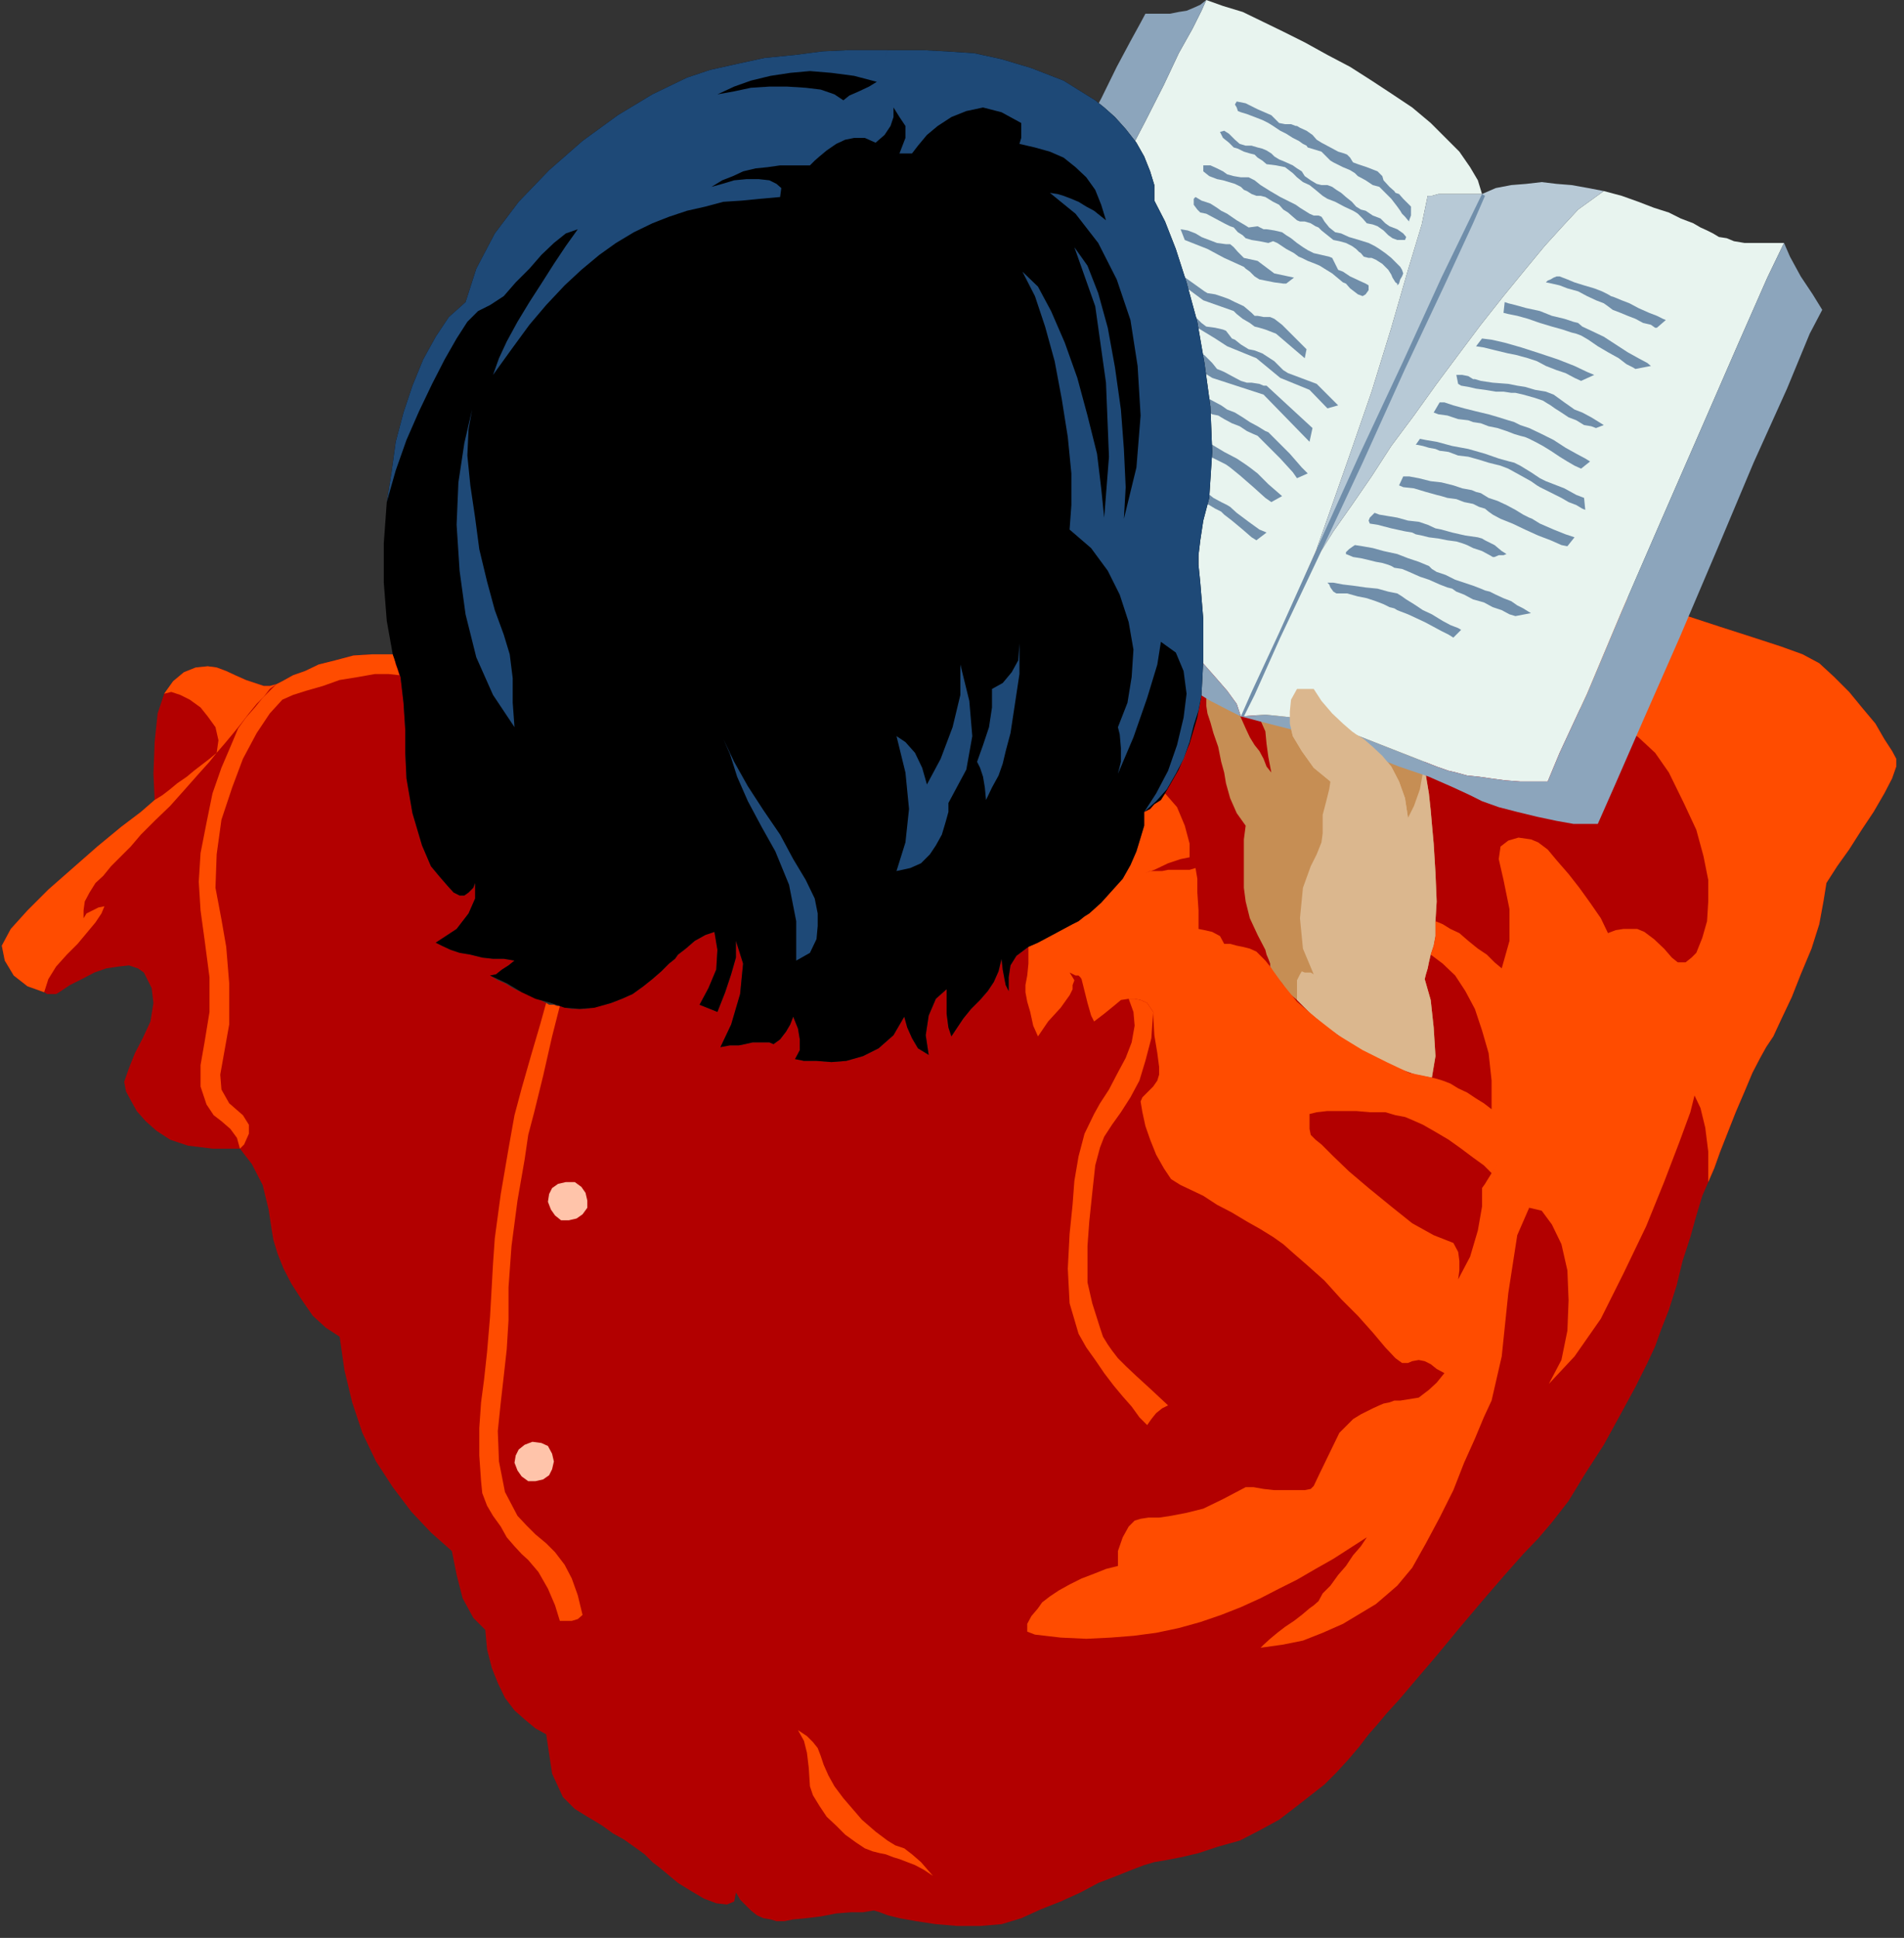 <?xml version="1.0" encoding="UTF-8" standalone="no"?>
<svg
   xmlns:ooo="http://xml.openoffice.org/svg/export"
   xmlns:dc="http://purl.org/dc/elements/1.1/"
   xmlns:cc="http://creativecommons.org/ns#"
   xmlns:rdf="http://www.w3.org/1999/02/22-rdf-syntax-ns#"
   xmlns:svg="http://www.w3.org/2000/svg"
   xmlns="http://www.w3.org/2000/svg"
   xmlns:sodipodi="http://sodipodi.sourceforge.net/DTD/sodipodi-0.dtd"
   xmlns:inkscape="http://www.inkscape.org/namespaces/inkscape"
   version="1.2"
   width="31.9mm"
   height="32.46mm"
   viewBox="0 0 3190 3246"
   preserveAspectRatio="xMidYMid"
   xml:space="preserve"
   id="svg156"
   sodipodi:docname="child5.svg"
   style="fill-rule:evenodd;stroke-width:28.222;stroke-linejoin:round"
   inkscape:version="0.92.5 (2060ec1f9f, 2020-04-08)"><rect x="0" y="0" width="3190" height="3246" fill="#333333" stroke="none"/><sodipodi:namedview
   pagecolor="#ffffff"
   bordercolor="#666666"
   borderopacity="1"
   objecttolerance="10"
   gridtolerance="10"
   guidetolerance="10"
   inkscape:pageopacity="0"
   inkscape:pageshadow="2"
   inkscape:window-width="664"
   inkscape:window-height="487"
   id="namedview158"
   showgrid="false"
   inkscape:zoom="0.2102413"
   inkscape:cx="60.283465"
   inkscape:cy="61.341731"
   inkscape:window-x="0"
   inkscape:window-y="0"
   inkscape:window-maximized="0"
   inkscape:current-layer="svg156" />
 <defs
   class="ClipPathGroup"
   id="defs8">
  <clipPath
   id="presentation_clip_path"
   clipPathUnits="userSpaceOnUse">
   <rect
   x="0"
   y="0"
   width="21000"
   height="29700"
   id="rect2" />
  </clipPath>
  <clipPath
   id="presentation_clip_path_shrink"
   clipPathUnits="userSpaceOnUse">
   <rect
   x="21"
   y="29"
   width="20958"
   height="29641"
   id="rect5" />
  </clipPath>
 </defs>
 <defs
   class="TextShapeIndex"
   id="defs12">
  <g
   ooo:slide="id1"
   ooo:id-list="id3"
   id="g10" />
 </defs>
 <defs
   class="EmbeddedBulletChars"
   id="defs44">
  <g
   id="bullet-char-template-57356"
   transform="matrix(4.8828125e-4,0,0,-4.8828125e-4,0,0)">
   <path
   d="M 580,1141 1163,571 580,0 -4,571 Z"
   id="path14"
   inkscape:connector-curvature="0" />
  </g>
  <g
   id="bullet-char-template-57354"
   transform="matrix(4.8828125e-4,0,0,-4.8828125e-4,0,0)">
   <path
   d="M 8,1128 H 1137 V 0 H 8 Z"
   id="path17"
   inkscape:connector-curvature="0" />
  </g>
  <g
   id="bullet-char-template-10146"
   transform="matrix(4.8828125e-4,0,0,-4.8828125e-4,0,0)">
   <path
   d="M 174,0 602,739 174,1481 1456,739 Z M 1358,739 309,1346 659,739 Z"
   id="path20"
   inkscape:connector-curvature="0" />
  </g>
  <g
   id="bullet-char-template-10132"
   transform="matrix(4.8828125e-4,0,0,-4.8828125e-4,0,0)">
   <path
   d="M 2015,739 1276,0 H 717 l 543,543 H 174 v 393 h 1086 l -543,545 h 557 z"
   id="path23"
   inkscape:connector-curvature="0" />
  </g>
  <g
   id="bullet-char-template-10007"
   transform="matrix(4.8828125e-4,0,0,-4.8828125e-4,0,0)">
   <path
   d="m 0,-2 c -7,16 -16,29 -25,39 l 381,530 c -94,256 -141,385 -141,387 0,25 13,38 40,38 9,0 21,-2 34,-5 21,4 42,12 65,25 l 27,-13 111,-251 280,301 64,-25 24,25 c 21,-10 41,-24 62,-43 C 886,937 835,863 770,784 769,783 710,716 594,584 L 774,223 c 0,-27 -21,-55 -63,-84 l 16,-20 C 717,90 699,76 672,76 641,76 570,178 457,381 L 164,-76 c -22,-34 -53,-51 -92,-51 -42,0 -63,17 -64,51 -7,9 -10,24 -10,44 0,9 1,19 2,30 z"
   id="path26"
   inkscape:connector-curvature="0" />
  </g>
  <g
   id="bullet-char-template-10004"
   transform="matrix(4.8828125e-4,0,0,-4.8828125e-4,0,0)">
   <path
   d="M 285,-33 C 182,-33 111,30 74,156 52,228 41,333 41,471 c 0,78 14,145 41,201 34,71 87,106 158,106 53,0 88,-31 106,-94 l 23,-176 c 8,-64 28,-97 59,-98 l 735,706 c 11,11 33,17 66,17 42,0 63,-15 63,-46 V 965 c 0,-36 -10,-64 -30,-84 L 442,47 C 390,-6 338,-33 285,-33 Z"
   id="path29"
   inkscape:connector-curvature="0" />
  </g>
  <g
   id="bullet-char-template-9679"
   transform="matrix(4.8828125e-4,0,0,-4.8828125e-4,0,0)">
   <path
   d="M 813,0 C 632,0 489,54 383,161 276,268 223,411 223,592 c 0,181 53,324 160,431 106,107 249,161 430,161 179,0 323,-54 432,-161 108,-107 162,-251 162,-431 0,-180 -54,-324 -162,-431 C 1136,54 992,0 813,0 Z"
   id="path32"
   inkscape:connector-curvature="0" />
  </g>
  <g
   id="bullet-char-template-8226"
   transform="matrix(4.8828125e-4,0,0,-4.8828125e-4,0,0)">
   <path
   d="m 346,457 c -73,0 -137,26 -191,78 -54,51 -81,114 -81,188 0,73 27,136 81,188 54,52 118,78 191,78 73,0 134,-26 185,-79 51,-51 77,-114 77,-187 0,-75 -25,-137 -76,-188 -50,-52 -112,-78 -186,-78 z"
   id="path35"
   inkscape:connector-curvature="0" />
  </g>
  <g
   id="bullet-char-template-8211"
   transform="matrix(4.8828125e-4,0,0,-4.8828125e-4,0,0)">
   <path
   d="M -4,459 H 1135 V 606 H -4 Z"
   id="path38"
   inkscape:connector-curvature="0" />
  </g>
  <g
   id="bullet-char-template-61548"
   transform="matrix(4.8828125e-4,0,0,-4.8828125e-4,0,0)">
   <path
   d="m 173,740 c 0,163 58,303 173,419 116,115 255,173 419,173 163,0 302,-58 418,-173 116,-116 174,-256 174,-419 0,-163 -58,-303 -174,-418 C 1067,206 928,148 765,148 601,148 462,206 346,322 231,437 173,577 173,740 Z"
   id="path41"
   inkscape:connector-curvature="0" />
  </g>
 </defs>
 <g
   id="g49"
   transform="translate(-8905,-13227)">
  <g
   id="id2"
   class="Master_Slide">
   <g
   id="bg-id2"
   class="Background" />
   <g
   id="bo-id2"
   class="BackgroundObjects" />
  </g>
 </g>
 <g
   class="SlideGroup"
   id="g154"
   transform="translate(-8905,-13227)">
  <g
   id="g152">
   <g
   id="container-id1">
    <g
   id="id1"
   class="Slide"
   clip-path="url(#presentation_clip_path)">
     <g
   class="Page"
   id="g148">
      <g
   class="Graphic"
   id="g146">
       <g
   id="id3">
        <rect
   class="BoundingBox"
   x="8905"
   y="13227"
   width="3190"
   height="3246"
   id="rect51"
   style="fill:none;stroke:none" />
        <path
   d="m 10730,14757 -8,5 -10,8 -10,5 -15,8 -13,7 -15,8 -15,8 -16,7 -20,15 -10,16 -3,20 v 23 l -5,-10 -2,-10 -3,-16 -2,-18 -5,21 -8,18 -10,15 -13,15 -15,15 -13,16 -10,15 -10,15 -5,-15 -3,-23 v -23 -18 l -18,16 -12,28 -5,33 5,33 -18,-11 -10,-17 -8,-18 -5,-18 -18,31 -25,22 -26,13 -28,8 -25,2 -25,-2 h -21 l -15,-3 8,-15 v -18 l -3,-18 -8,-20 -5,13 -7,12 -10,13 -11,8 -7,-3 h -8 -10 -10 l -13,3 -10,2 h -15 l -16,3 18,-38 15,-51 5,-51 -12,-38 v 28 l -8,28 -10,30 -13,33 -30,-12 15,-28 13,-31 2,-33 -5,-30 -15,5 -18,10 -15,13 -13,10 -5,7 -10,8 -13,13 -15,13 -15,12 -18,13 -18,8 -18,7 -10,3 -13,2 -10,3 -10,2 h -13 -10 l -10,-2 -10,-3 h -5 l -5,-2 h -8 l -5,-3 -10,-5 -13,-5 -10,-5 -13,-5 -10,-5 -13,-8 -12,-5 -13,-8 10,-2 10,-8 11,-7 10,-8 -18,-3 h -18 l -18,-2 -20,-5 -18,-3 -15,-5 -15,-7 -10,-5 35,-23 20,-26 11,-25 v -26 l -3,8 -8,8 -7,5 h -8 l -10,-5 -10,-11 -13,-15 -15,-18 -15,-35 -16,-54 -10,-58 -2,-43 v -38 l -3,-46 -5,-43 -13,-38 h -35 l -31,2 -30,8 -28,7 -23,11 -20,7 -18,10 -10,5 -11,3 h -10 l -15,-5 -15,-5 -18,-8 -15,-7 -16,-6 -15,-2 -20,2 -20,8 -18,15 -15,21 -11,33 -5,48 -2,53 2,44 -23,20 -33,25 -40,33 -41,36 -41,36 -35,35 -28,31 -15,28 5,25 15,25 23,18 28,10 5,3 h 7 8 l 5,-3 18,-12 20,-10 21,-11 20,-7 20,-3 18,-2 15,5 10,7 13,26 3,25 -5,31 -13,28 -13,25 -10,25 -8,23 3,16 8,15 10,18 15,17 18,16 23,15 30,10 41,5 h 46 l 20,26 18,35 10,41 5,33 3,18 7,23 10,25 13,25 18,28 18,26 22,20 23,15 8,56 13,54 17,51 23,48 28,43 31,41 33,35 35,31 8,40 10,39 18,33 20,20 3,33 8,31 10,25 12,25 16,21 17,15 18,15 18,10 10,66 18,39 20,20 21,13 12,7 13,8 18,13 18,10 17,12 18,13 13,13 13,10 12,10 18,15 21,13 22,13 21,8 18,2 12,-5 3,-15 7,12 11,11 7,7 10,8 11,5 12,2 10,3 h 13 l 15,-3 21,-2 25,-3 26,-5 25,-2 h 20 l 18,-3 10,3 13,5 20,5 28,5 33,5 36,3 h 38 l 36,-3 33,-10 33,-15 33,-13 33,-15 30,-16 31,-12 25,-10 21,-8 17,-5 18,-3 26,-5 30,-7 33,-11 36,-10 33,-17 33,-18 30,-23 23,-18 23,-18 20,-20 21,-23 17,-20 16,-21 15,-17 15,-18 21,-23 28,-33 35,-41 38,-46 38,-45 38,-44 31,-35 25,-26 23,-27 28,-36 28,-46 31,-48 28,-51 25,-46 20,-40 13,-28 10,-28 13,-33 13,-41 10,-41 13,-40 10,-36 10,-33 10,-23 10,-23 10,-28 13,-33 13,-33 15,-35 13,-31 13,-25 10,-18 12,-18 13,-28 18,-38 15,-38 18,-43 13,-41 7,-38 5,-31 18,-28 20,-28 21,-33 20,-30 18,-31 13,-25 7,-20 v -13 l -7,-13 -13,-20 -15,-26 -21,-25 -23,-28 -25,-25 -25,-23 -28,-15 -36,-13 -46,-15 -56,-18 -55,-18 -56,-18 -51,-15 -41,-15 -28,-10 -41,-16 -53,-10 -58,-5 -61,-5 -59,-3 -51,-2 h -40 l -26,-3 -23,-5 -28,-5 -30,-10 -33,-13 -36,-12 -33,-16 -28,-17 -25,-18 -10,38 -5,33 -3,25 v 16 l 3,30 5,61 v 69 l -3,58 -5,26 -8,25 -7,28 -10,28 -13,25 -15,26 -18,20 -20,18 v 23 l -6,20 -7,23 -10,23 -13,23 -18,20 -18,20 z"
   id="path53"
   inkscape:connector-curvature="0"
   style="fill:#b20000;stroke:none" />
        <path
   d="m 11310,14770 v 10 15 l -3,16 -5,15 -3,13 -2,10 -3,10 -2,8 10,35 5,46 3,48 -6,36 -27,-5 -31,-11 -30,-15 -31,-15 -28,-18 -28,-20 -28,-23 -23,-23 -15,-13 -10,-15 -13,-15 -7,-13 v -5 l -3,-8 -3,-7 -2,-8 -13,-25 -13,-28 -7,-28 -3,-23 v -23 -30 -28 l 3,-23 -15,-21 -11,-25 -7,-25 -3,-18 -5,-18 -5,-25 -8,-23 -5,-18 -5,-15 -2,-13 v -13 l 7,-7 13,-3 13,3 7,10 11,13 7,17 8,18 7,15 8,13 8,10 7,13 5,13 8,10 -5,-26 -3,-22 -2,-21 -8,-18 -7,-12 -8,-18 -10,-15 -5,-13 -5,-13 -5,-15 v -18 l 5,-13 20,-7 18,10 15,23 20,30 -10,-25 -10,-28 -2,-23 15,-15 10,-3 10,3 8,8 10,10 10,12 8,16 10,15 10,15 -15,-30 -13,-28 -2,-21 10,-12 h 15 l 18,7 18,16 20,17 18,21 15,20 13,18 7,10 15,20 18,28 16,33 12,36 5,33 5,30 3,28 2,23 3,33 3,49 2,48 z"
   id="path55"
   inkscape:connector-curvature="0"
   style="fill:#c68e54;stroke:none" />
        <path
   d="m 11289,14493 5,33 5,30 3,28 2,23 3,33 3,49 2,48 -2,33 v 10 15 l -3,16 -5,15 -3,13 -2,10 -3,10 -2,8 10,35 5,46 3,48 -6,36 -27,-5 -31,-11 -30,-15 -31,-15 -28,-18 -28,-20 -28,-23 -23,-23 v -15 -18 l 5,-10 3,-5 5,2 h 5 5 l 5,3 -18,-43 -5,-51 5,-51 13,-36 10,-20 8,-20 2,-15 v -16 -15 l 6,-23 5,-20 2,-13 -28,-23 -20,-28 -15,-25 -5,-21 v -20 l 2,-20 10,-18 h 28 l 13,20 18,21 18,17 15,13 7,5 13,8 15,13 16,15 15,18 13,25 10,28 5,33 10,-20 10,-28 5,-28 z"
   id="path57"
   inkscape:connector-curvature="0"
   style="fill:#dbb78e;stroke:none" />
        <path
   d="m 9858,15271 13,-3 10,-7 8,-11 v -12 l -3,-13 -7,-10 -11,-8 h -15 l -13,3 -10,7 -5,10 -2,13 5,13 7,10 10,8 z"
   id="path59"
   inkscape:connector-curvature="0"
   style="fill:#ffc4aa;stroke:none" />
        <path
   d="m 9802,15708 13,-3 10,-7 5,-10 3,-13 -3,-13 -7,-13 -11,-5 -15,-2 -13,5 -10,8 -5,10 -2,12 5,13 7,10 11,8 z"
   id="path61"
   inkscape:connector-curvature="0"
   style="fill:#ffc4aa;stroke:none" />
        <path
   d="m 10837,14925 2,36 5,30 3,23 v 13 l -3,10 -7,10 -8,8 -10,10 -3,7 3,18 5,23 8,23 10,25 13,23 12,18 16,10 17,8 21,10 23,15 25,13 25,15 23,13 21,13 17,12 18,16 23,20 28,25 28,31 28,28 25,28 21,25 17,18 11,8 h 10 l 7,-3 11,-2 10,2 10,5 10,8 13,7 -13,16 -13,12 -17,13 -31,5 h -10 l -8,3 -10,2 -7,3 -11,5 -10,5 -10,5 -13,8 -23,23 -17,35 -16,33 -10,21 -5,5 -10,2 h -15 -18 -18 l -18,-2 -17,-3 h -13 l -38,20 -33,16 -28,7 -26,5 -20,3 h -18 l -13,2 -10,3 -10,10 -10,18 -8,23 v 25 l -20,5 -20,8 -21,8 -20,10 -18,10 -15,10 -13,10 -7,10 -11,13 -7,13 v 13 l 13,5 43,5 43,2 41,-2 38,-3 38,-5 38,-8 36,-10 35,-12 33,-13 33,-15 31,-16 30,-15 31,-18 30,-17 28,-18 28,-18 -10,15 -13,15 -12,18 -13,15 -13,18 -13,13 -7,13 -8,7 -7,5 -13,11 -13,10 -15,10 -13,10 -12,10 -11,10 -5,5 36,-5 35,-7 33,-13 34,-15 30,-18 25,-15 21,-18 15,-13 25,-30 23,-41 23,-43 23,-46 18,-46 18,-40 15,-36 13,-28 17,-74 11,-106 15,-97 20,-46 21,5 17,23 16,33 10,44 2,50 -2,51 -10,49 -21,40 43,-46 44,-63 38,-76 38,-79 30,-74 26,-68 18,-49 7,-28 10,21 8,33 5,40 v 51 l 10,-23 10,-28 13,-33 13,-33 15,-35 13,-31 13,-25 10,-18 12,-18 13,-28 18,-38 15,-38 18,-43 13,-41 7,-38 5,-31 18,-28 20,-28 21,-33 20,-30 18,-31 13,-25 7,-20 v -13 l -7,-13 -13,-20 -15,-26 -21,-25 -23,-28 -25,-25 -25,-23 -28,-15 -36,-13 -46,-15 -56,-18 -55,-18 -56,-18 -51,-15 -41,-15 -28,-10 -41,-16 -53,-10 -58,-5 -61,-5 -59,-3 -51,-2 h -40 l -26,-3 -23,-5 -28,-5 -30,-10 -33,-13 -36,-12 -33,-16 -28,-17 -25,-18 -10,38 -5,33 -3,25 v 16 l 36,15 35,20 36,26 38,25 36,28 38,25 38,26 38,18 43,17 38,13 36,8 30,5 31,2 h 28 33 33 l 23,3 28,5 30,8 31,10 30,15 28,20 28,26 23,33 25,51 21,45 12,44 8,40 v 36 l -2,33 -8,28 -10,25 -8,8 -10,8 h -13 l -10,-8 -13,-15 -17,-16 -16,-12 -12,-5 h -11 -12 l -13,2 -13,5 -12,-25 -18,-26 -18,-25 -18,-23 -20,-23 -15,-18 -16,-12 -12,-5 -21,-3 -17,5 -13,10 -3,21 8,35 10,49 v 53 l -13,46 -12,-10 -13,-13 -15,-10 -16,-13 -15,-13 -15,-7 -13,-8 -12,-5 v 10 15 l -3,16 -5,15 20,15 21,20 17,26 16,30 12,36 11,38 5,46 v 48 l 10,8 5,5 5,7 2,6 v 20 l -5,23 -7,23 -10,15 -3,5 -5,8 -3,5 -5,7 v 31 l -7,40 -13,44 -20,38 2,-15 v -16 l -2,-15 -8,-15 -33,-13 -36,-20 -35,-28 -38,-31 -33,-28 -26,-25 -20,-20 -10,-8 -8,-8 -2,-10 v -10 -15 l 12,-3 18,-2 h 23 25 l 23,2 h 26 l 17,5 16,3 12,5 18,8 21,12 22,13 21,15 20,15 18,13 13,13 10,-15 7,-23 5,-23 v -20 l -2,-6 -5,-7 -5,-5 -10,-8 -13,-10 -13,-8 -15,-10 -15,-7 -13,-8 -13,-5 -10,-3 -8,-2 -38,-8 -38,-18 -40,-20 -41,-25 -36,-28 -33,-28 -25,-31 -20,-28 -8,-10 -8,-8 -7,-7 -11,-5 -12,-3 -10,-2 -11,-3 h -10 l -7,-13 -13,-7 -13,-3 -10,-2 v -31 l -2,-30 v -23 l -3,-18 -10,3 h -10 -13 -13 l -10,2 h -10 -10 l -8,3 15,-5 23,-11 21,-7 15,-3 v -23 l -8,-30 -13,-31 -20,-23 -7,11 -11,7 -7,8 -10,5 v 23 l -6,20 -7,23 -10,23 -13,23 -18,20 -18,20 -20,18 -8,5 -10,8 -10,5 -15,8 -13,7 -15,8 -15,8 -16,7 v 28 l -2,20 -3,16 v 12 l 3,16 5,17 5,23 8,18 17,-25 21,-23 15,-21 5,-10 v -7 l 3,-8 -3,-5 -5,-8 10,5 h 5 l 3,3 2,3 5,20 5,20 6,21 5,10 17,-13 16,-13 12,-10 13,-2 h 10 l 10,2 11,5 10,15 z"
   id="path63"
   inkscape:connector-curvature="0"
   style="fill:#ff4c00;stroke:none" />
        <path
   d="m 10837,14922 -10,-15 -11,-5 -10,-2 h -10 l 8,22 2,23 -5,28 -10,26 -15,28 -13,25 -15,23 -10,18 -16,33 -10,38 -7,41 -3,40 -5,49 -3,58 3,58 15,51 13,23 15,21 15,22 16,21 15,18 15,17 13,18 13,13 7,-10 8,-10 10,-8 10,-5 -30,-28 -23,-21 -18,-17 -13,-13 -10,-13 -7,-10 -8,-13 -5,-15 -13,-41 -8,-35 v -31 -30 l 3,-41 5,-48 5,-46 8,-30 7,-18 13,-20 15,-21 16,-25 15,-28 10,-33 10,-38 z"
   id="path65"
   inkscape:connector-curvature="0"
   style="fill:#ff4c00;stroke:none" />
        <path
   d="m 9164,14567 -23,20 -33,25 -40,33 -41,36 -41,36 -35,35 -28,31 -15,28 5,25 15,25 23,18 28,10 7,-22 13,-21 18,-20 18,-18 15,-18 15,-18 10,-15 5,-12 -10,2 -10,5 -10,5 -5,8 v -13 l 2,-15 8,-15 10,-16 13,-12 13,-16 10,-10 10,-10 13,-13 17,-20 23,-23 26,-25 25,-28 23,-26 18,-20 12,-15 -12,10 -13,10 -13,10 -12,10 -16,11 -12,10 -13,10 z"
   id="path67"
   inkscape:connector-curvature="0"
   style="fill:#ff4c00;stroke:none" />
        <path
   d="m 9368,14373 -11,3 h -10 l -15,-5 -15,-5 -18,-8 -15,-7 -16,-6 -15,-2 -20,2 -20,8 -18,15 -15,21 12,-3 15,5 16,8 18,13 12,15 13,18 5,22 -3,21 13,-15 15,-18 13,-16 13,-17 13,-16 12,-12 10,-13 z"
   id="path69"
   inkscape:connector-curvature="0"
   style="fill:#ff4c00;stroke:none" />
        <path
   d="m 10242,16125 15,10 10,10 8,10 5,13 5,15 8,18 10,18 15,20 31,36 23,20 20,15 13,8 15,5 13,10 15,13 20,23 -15,-10 -15,-8 -13,-5 -13,-5 -10,-3 -13,-5 -10,-2 -12,-3 -13,-5 -15,-10 -18,-13 -15,-15 -16,-15 -12,-18 -11,-18 -5,-15 -2,-31 -3,-25 -5,-20 z"
   id="path71"
   inkscape:connector-curvature="0"
   style="fill:#ff4c00;stroke:none" />
        <path
   d="m 9820,14907 5,3 h 8 l 5,2 h 5 l -13,51 -15,66 -15,61 -10,38 -6,41 -12,69 -10,76 -5,69 v 55 l -3,49 -5,45 -5,44 -5,48 2,51 10,51 21,40 15,16 15,15 18,15 15,15 16,21 12,23 10,28 8,33 -8,7 -10,3 h -12 -8 l -8,-26 -12,-28 -16,-28 -17,-20 -11,-10 -12,-13 -13,-15 -10,-18 -13,-18 -10,-17 -8,-21 -2,-20 -3,-43 v -46 l 3,-43 5,-38 5,-46 5,-59 3,-53 2,-36 3,-43 10,-74 13,-76 10,-56 12,-45 16,-56 15,-51 z"
   id="path73"
   inkscape:connector-curvature="0"
   style="fill:#ff4c00;stroke:none" />
        <path
   d="m 9317,14429 -13,18 -13,31 -15,35 -15,43 -10,49 -10,51 -3,48 3,48 7,51 8,61 v 58 l -8,49 -7,40 v 36 l 10,30 12,18 13,10 15,13 11,15 5,18 7,-7 8,-18 v -15 l -10,-16 -23,-20 -13,-23 -2,-25 5,-28 10,-56 v -69 l -5,-61 -8,-46 -10,-53 2,-56 8,-58 18,-54 18,-48 23,-43 22,-33 21,-23 18,-8 22,-7 28,-8 28,-10 31,-5 28,-5 h 23 l 18,2 -3,-10 -3,-8 -2,-10 -3,-7 h -35 l -31,2 -30,8 -28,7 -23,11 -20,7 -18,10 -10,5 -11,11 -12,12 -13,16 z"
   id="path75"
   inkscape:connector-curvature="0"
   style="fill:#ff4c00;stroke:none" />
        <path
   d="m 11592,13547 30,8 28,10 26,10 25,8 20,10 21,8 12,7 11,5 10,5 10,6 13,2 12,5 18,3 h 18 23 25 l -28,58 -48,109 -61,140 -69,158 -66,152 -58,138 -46,99 -20,48 h -23 -23 l -26,-2 -22,-3 -21,-3 -20,-2 -18,-5 -13,-3 -20,-7 -33,-13 -46,-18 -51,-20 -55,-18 -54,-13 -48,-5 -41,3 -7,-21 -16,-22 -20,-23 -23,-26 -23,-20 -25,-20 -26,-18 -22,-15 -34,-21 -43,-23 -48,-25 -51,-28 -51,-25 -43,-26 -35,-18 -21,-12 10,-23 18,-36 26,-46 28,-56 30,-63 36,-69 35,-73 38,-74 36,-74 35,-71 36,-69 31,-61 25,-53 23,-41 15,-30 8,-18 28,10 33,10 33,16 35,17 36,18 38,21 38,20 36,23 35,23 33,22 31,26 25,25 23,23 18,26 13,22 7,23 h -12 -13 -13 -12 -13 -10 l -11,3 h -7 l -10,48 -23,76 -28,97 -33,107 -36,104 -33,94 -25,71 -18,41 23,-36 25,-40 31,-44 33,-48 33,-51 38,-51 38,-53 38,-51 36,-48 38,-48 36,-44 33,-40 30,-33 26,-28 25,-18 z"
   id="path77"
   inkscape:connector-curvature="0"
   style="fill:#e8f4ef;stroke:none" />
        <path
   d="m 10984,14427 -7,-21 -16,-22 -20,-23 -23,-26 -23,-20 -25,-20 -26,-18 -22,-15 -34,-21 -43,-23 -48,-25 -51,-28 -51,-25 -43,-26 -35,-18 -21,-12 10,-23 18,-36 26,-46 28,-56 30,-63 36,-69 35,-73 38,-74 36,-74 35,-71 36,-69 31,-61 25,-53 23,-41 15,-30 8,-18 -10,8 -11,5 -12,5 -13,2 -15,3 h -13 -15 -13 l -8,15 -17,31 -23,43 -26,53 -33,61 -35,69 -36,71 -38,74 -38,73 -36,74 -35,66 -31,64 -28,53 -20,43 -15,33 -8,18 13,8 20,13 28,15 33,20 41,26 43,25 48,25 49,28 48,28 48,28 46,28 46,26 40,20 33,20 31,16 z"
   id="path79"
   inkscape:connector-curvature="0"
   style="fill:#8ca5bc;stroke:none" />
        <path
   d="m 11894,13634 -28,58 -48,109 -61,140 -69,158 -66,152 -58,138 -46,99 -20,48 h -23 -23 l -26,-2 -22,-3 -21,-3 -20,-2 -18,-5 -13,-3 -20,-7 -33,-13 -46,-18 -51,-20 -55,-18 -54,-13 -48,-5 -41,3 38,10 51,13 56,17 61,21 59,23 50,17 41,18 28,13 20,10 28,10 31,8 33,8 33,7 28,5 h 25 16 l 30,-68 48,-110 59,-134 63,-148 61,-145 56,-124 38,-92 21,-40 -16,-26 -20,-30 -18,-33 z"
   id="path81"
   inkscape:connector-curvature="0"
   style="fill:#8ca5bc;stroke:none" />
        <path
   d="m 11592,13547 -18,13 -25,18 -26,28 -30,33 -33,40 -36,44 -38,48 -36,48 -38,51 -38,53 -38,51 -33,51 -33,48 -31,44 -25,40 -23,36 18,-41 25,-71 33,-94 36,-104 33,-107 28,-97 23,-76 10,-48 h 7 l 11,-3 h 10 13 12 13 13 12 l 23,-10 26,-5 25,-2 26,-3 25,3 25,2 28,5 z"
   id="path83"
   inkscape:connector-curvature="0"
   style="fill:#b7c9d6;stroke:none" />
        <path
   d="m 10977,13397 15,3 20,10 23,10 13,13 10,2 h 10 l 8,3 h 2 l 5,3 11,5 10,7 7,8 8,5 15,8 13,7 10,3 5,2 5,5 3,5 2,3 8,3 15,5 18,7 8,8 2,7 10,11 8,7 2,3 6,2 7,8 8,8 5,5 v 5 10 l -3,8 v 2 l -2,-2 -5,-6 -5,-5 -3,-5 -5,-7 -10,-13 -13,-13 -7,-7 -11,-3 -12,-8 -13,-7 -5,-5 -8,-5 -12,-5 -16,-8 -5,-3 -15,-15 -23,-7 -2,-3 -6,-3 -7,-5 -10,-5 -11,-7 -10,-5 -12,-8 -8,-5 -10,-5 -13,-5 -13,-5 -10,-3 -5,-2 -2,-6 -3,-5 z"
   id="path85"
   inkscape:connector-curvature="0"
   style="fill:#708eaa;stroke:none" />
        <path
   d="m 10956,13446 8,5 10,10 8,7 10,3 h 10 l 10,3 8,2 7,3 8,5 5,5 8,5 5,2 7,3 11,5 7,5 8,5 5,8 10,7 10,6 8,2 h 10 l 8,3 7,5 8,5 8,7 10,8 7,8 8,5 8,2 12,8 13,5 8,8 7,5 13,5 10,7 5,6 -2,5 h -5 -8 l -8,-3 -7,-5 -8,-8 -10,-7 -8,-3 -10,-2 -7,-8 -8,-8 -3,-2 -5,-3 -15,-7 -15,-8 -13,-5 -8,-5 -12,-10 -10,-8 -11,-5 -10,-8 -7,-7 -13,-10 -15,-3 -16,-2 -7,-6 -8,-5 -5,-5 -8,-2 -10,-3 -10,-5 -7,-2 -8,-8 -10,-8 -5,-10 z"
   id="path87"
   inkscape:connector-curvature="0"
   style="fill:#708eaa;stroke:none" />
        <path
   d="m 10921,13504 h 12 l 11,5 10,5 7,5 11,3 12,2 h 13 l 10,5 10,8 16,10 17,10 16,8 10,5 7,5 8,5 8,5 7,3 h 8 l 5,2 2,3 3,5 8,10 10,8 10,2 13,6 17,5 16,5 10,5 8,5 10,7 10,8 5,5 5,5 5,5 3,5 2,6 -2,5 -3,5 -2,7 -3,3 v -3 l -3,-2 -5,-8 -2,-5 -5,-8 -10,-10 -11,-7 -7,-3 h -5 l -8,-2 -5,-6 -3,-2 -5,-5 -7,-5 -10,-5 -11,-3 -10,-2 -10,-8 -10,-8 -5,-5 -5,-2 -8,-5 -10,-3 h -8 l -5,-2 -7,-6 -8,-7 -8,-5 -7,-8 -10,-5 -13,-8 -8,-2 h -7 l -8,-3 -8,-5 -5,-2 -5,-5 -10,-5 -10,-3 -10,-3 -10,-2 -13,-5 -10,-8 z"
   id="path89"
   inkscape:connector-curvature="0"
   style="fill:#708eaa;stroke:none" />
        <path
   d="m 10908,13557 10,6 15,5 11,7 7,5 10,5 16,11 12,7 8,5 15,-2 10,5 h 5 l 13,2 13,3 7,5 8,5 10,8 10,7 8,5 10,5 13,3 13,3 5,2 10,20 8,3 12,8 15,7 11,5 5,3 v 8 l -5,7 -5,3 -8,-3 -13,-10 -7,-8 -5,-2 -6,-5 -12,-10 -13,-8 -8,-5 -7,-3 -13,-5 -10,-5 -5,-2 -8,-6 -13,-7 -15,-10 -7,-3 -8,3 -15,-3 -13,-2 -10,-3 -5,-5 -8,-5 -7,-8 -6,-2 -10,-5 -15,-8 -15,-8 -10,-2 -5,-5 -6,-8 v -10 z"
   id="path91"
   inkscape:connector-curvature="0"
   style="fill:#708eaa;stroke:none" />
        <path
   d="m 10883,13611 12,2 13,5 10,6 5,2 8,3 13,5 15,2 h 7 l 6,5 7,8 8,8 2,2 23,5 28,21 33,7 -13,10 h -5 l -15,-2 -15,-3 -10,-2 -8,-5 -8,-8 -7,-5 -3,-3 -33,-15 -28,-15 -38,-15 z"
   id="path93"
   inkscape:connector-curvature="0"
   style="fill:#708eaa;stroke:none" />
        <path
   d="m 10852,13685 36,5 35,25 5,3 13,2 15,5 8,3 10,5 15,7 13,11 5,5 h 5 l 10,2 h 11 l 7,3 13,10 18,18 15,15 8,8 -3,15 -48,-41 -5,-2 -13,-5 -10,-3 -8,-2 -8,-6 -12,-7 -10,-8 -5,-5 -51,-18 -31,-23 -43,-12 z"
   id="path95"
   inkscape:connector-curvature="0"
   style="fill:#708eaa;stroke:none" />
        <path
   d="m 10827,13723 12,2 13,5 8,8 2,2 38,13 3,3 5,2 5,5 5,5 8,6 15,2 13,3 5,2 10,13 5,2 10,8 13,8 10,2 13,5 20,13 15,15 8,5 48,18 36,36 -18,5 -30,-31 -49,-20 -40,-33 -49,-20 -20,-13 -51,-31 -68,-23 z"
   id="path97"
   inkscape:connector-curvature="0"
   style="fill:#708eaa;stroke:none" />
        <path
   d="m 10791,13763 15,8 21,15 23,13 12,5 13,3 18,5 20,5 10,5 5,5 8,8 8,10 5,2 7,3 13,7 15,8 10,3 h 8 l 13,2 7,3 h 5 l 77,71 -5,23 -77,-79 -86,-28 -53,-33 -79,-36 z"
   id="path99"
   inkscape:connector-curvature="0"
   style="fill:#708eaa;stroke:none" />
        <path
   d="m 10781,13822 43,35 56,11 71,38 3,2 7,5 13,5 13,8 12,8 13,7 13,8 5,2 13,13 23,23 20,23 10,10 -18,8 -7,-10 -21,-23 -23,-23 -15,-15 -7,-3 -11,-5 -12,-8 -13,-5 -13,-7 -10,-6 -10,-2 -5,-3 -15,-7 -23,-13 -23,-15 -10,-5 -61,-8 z"
   id="path101"
   inkscape:connector-curvature="0"
   style="fill:#708eaa;stroke:none" />
        <path
   d="m 10743,13873 56,28 81,38 5,2 13,8 18,10 20,13 20,12 21,11 15,10 7,5 13,10 18,18 15,13 8,7 -18,10 -10,-7 -20,-18 -23,-20 -16,-13 -7,-5 -10,-5 -16,-8 -17,-8 -16,-7 -15,-8 -13,-5 -5,-5 -5,-5 -7,-5 -11,-5 -10,-8 -12,-7 -13,-8 -10,-5 -8,-3 -15,-5 -18,-10 -15,-8 -5,-5 z"
   id="path103"
   inkscape:connector-curvature="0"
   style="fill:#708eaa;stroke:none" />
        <path
   d="m 10707,13934 8,2 12,5 16,8 15,8 18,10 15,7 10,8 8,5 5,5 8,5 12,5 13,8 13,8 10,7 10,5 8,3 5,2 10,5 13,8 12,5 10,8 13,7 10,5 5,3 11,10 20,15 18,13 12,5 -17,13 -8,-5 -15,-13 -18,-15 -13,-10 -5,-5 -10,-5 -10,-6 -15,-7 -13,-8 -13,-7 -10,-6 -8,-2 -7,-5 -10,-5 -13,-8 -13,-7 -13,-8 -12,-8 -10,-5 -8,-5 -8,-5 -7,-5 -13,-5 -13,-8 -12,-7 -13,-8 -10,-5 -8,-3 -5,-2 3,-5 5,-3 z"
   id="path105"
   inkscape:connector-curvature="0"
   style="fill:#708eaa;stroke:none" />
        <path
   d="m 10679,13992 15,8 21,12 23,13 12,10 8,3 10,7 13,6 15,10 13,7 10,8 10,8 3,5 -21,2 -7,-5 -21,-13 -20,-15 -15,-10 -15,-8 -21,-12 -20,-10 -15,-6 -5,-2 2,-8 3,-7 z"
   id="path107"
   inkscape:connector-curvature="0"
   style="fill:#708eaa;stroke:none" />
        <path
   d="m 11495,13700 3,-3 5,-2 5,-3 5,-2 h 5 l 13,5 12,5 16,5 17,5 13,5 10,5 5,3 6,2 12,5 13,5 15,8 18,8 13,5 10,5 5,2 -15,13 h -3 l -7,-5 -13,-3 -13,-7 -13,-5 -12,-5 -13,-5 -8,-6 -7,-5 -13,-5 -15,-7 -15,-8 -18,-5 -13,-5 -13,-3 z"
   id="path109"
   inkscape:connector-curvature="0"
   style="fill:#708eaa;stroke:none" />
        <path
   d="m 11426,13733 6,2 12,3 18,5 23,5 20,8 21,5 15,5 8,2 7,6 15,7 21,10 20,13 20,13 18,10 15,8 6,5 -26,5 -5,-3 -10,-5 -13,-10 -18,-10 -17,-10 -16,-11 -12,-7 -8,-3 -8,-2 -15,-5 -18,-5 -20,-6 -20,-7 -18,-5 -15,-3 -8,-2 z"
   id="path111"
   inkscape:connector-curvature="0"
   style="fill:#708eaa;stroke:none" />
        <path
   d="m 11388,13794 16,2 22,5 28,8 31,10 30,10 28,11 21,10 12,5 -22,10 -11,-5 -15,-8 -15,-5 -18,-7 -15,-8 -15,-5 -11,-3 -7,-2 -15,-3 -21,-5 -20,-5 -13,-2 z"
   id="path113"
   inkscape:connector-curvature="0"
   style="fill:#708eaa;stroke:none" />
        <path
   d="m 11345,13855 h 10 l 10,2 8,5 h 3 l 10,3 20,3 26,2 15,3 13,2 17,5 18,3 13,5 7,5 11,8 10,7 7,5 13,5 15,8 13,8 8,5 -13,5 -8,-3 -12,-2 -13,-8 -13,-5 -12,-8 -11,-7 -7,-5 -5,-3 -8,-5 -15,-5 -18,-5 -13,-3 h -7 l -13,-2 h -13 l -18,-3 -15,-2 -13,-3 -12,-2 -5,-3 z"
   id="path115"
   inkscape:connector-curvature="0"
   style="fill:#708eaa;stroke:none" />
        <path
   d="m 11317,13901 h 8 l 15,5 18,5 20,5 21,5 17,5 16,5 10,3 10,5 15,5 21,10 20,10 20,13 18,10 15,8 8,5 -15,12 -11,-5 -12,-7 -13,-8 -15,-10 -13,-8 -13,-7 -10,-5 -7,-3 -8,-2 -10,-3 -13,-5 -15,-5 -15,-3 -13,-5 -13,-2 -8,-3 -17,-2 -18,-6 -15,-2 -8,-3 z"
   id="path117"
   inkscape:connector-curvature="0"
   style="fill:#708eaa;stroke:none" />
        <path
   d="m 11284,13962 10,2 18,3 26,7 27,5 28,8 23,8 18,5 8,2 10,5 18,11 15,10 10,5 13,5 18,7 20,11 13,5 2,20 -5,-2 -10,-6 -13,-5 -12,-7 -16,-8 -10,-5 -10,-5 -5,-3 -10,-7 -18,-10 -20,-11 -13,-5 -8,-2 -12,-3 -16,-5 -18,-5 -17,-2 -16,-6 -15,-2 -7,-3 -11,-2 -10,-3 -10,-2 h -2 z"
   id="path119"
   inkscape:connector-curvature="0"
   style="fill:#708eaa;stroke:none" />
        <path
   d="m 11256,14025 h 10 l 16,3 20,5 18,2 20,5 15,5 16,3 7,3 8,2 13,8 15,5 15,7 15,8 13,8 10,5 5,2 13,8 23,10 20,8 15,5 -12,15 -10,-2 -18,-8 -21,-8 -22,-10 -21,-10 -20,-8 -13,-7 -7,-5 -6,-5 -10,-3 -10,-5 -15,-3 -13,-5 -15,-2 -10,-3 -8,-2 -18,-5 -20,-6 -18,-2 -7,-3 z"
   id="path121"
   inkscape:connector-curvature="0"
   style="fill:#708eaa;stroke:none" />
        <path
   d="m 11208,14086 8,3 12,2 18,3 18,5 18,2 15,5 13,6 10,2 18,5 22,5 21,3 7,2 5,3 16,8 12,10 8,5 -5,2 h -8 l -7,3 h -3 l -5,-3 -13,-7 -15,-5 -10,-5 -8,-3 -10,-3 -15,-2 -15,-3 -16,-2 -12,-3 -10,-2 -6,-3 -12,-2 -23,-5 -23,-6 -13,-2 -2,-5 2,-5 5,-5 z"
   id="path123"
   inkscape:connector-curvature="0"
   style="fill:#708eaa;stroke:none" />
        <path
   d="m 11175,14140 13,2 17,3 18,5 23,5 18,7 18,6 12,5 5,2 5,5 8,5 15,5 16,8 15,5 15,5 13,5 7,3 8,2 10,5 13,6 13,5 10,7 10,5 8,5 5,3 -26,5 -10,-3 -13,-7 -15,-5 -15,-8 -18,-5 -15,-8 -13,-5 -7,-5 -8,-2 -13,-5 -18,-8 -15,-5 -18,-8 -12,-5 -13,-2 -5,-3 -5,-2 -10,-3 -11,-2 -12,-3 -13,-3 -13,-2 -7,-3 -5,-2 v -3 l 5,-5 7,-5 z"
   id="path125"
   inkscape:connector-curvature="0"
   style="fill:#708eaa;stroke:none" />
        <path
   d="m 11129,14203 h 10 l 16,3 17,2 21,3 20,2 18,5 15,3 8,5 7,5 13,8 15,10 15,7 18,11 13,7 13,5 5,3 -13,13 -8,-5 -12,-6 -13,-7 -15,-8 -15,-7 -13,-6 -13,-5 -5,-2 -5,-3 -8,-2 -10,-5 -13,-5 -15,-5 -15,-3 -18,-5 h -18 l -5,-3 -5,-7 -2,-5 z"
   id="path127"
   inkscape:connector-curvature="0"
   style="fill:#708eaa;stroke:none" />
        <path
   d="m 10984,14427 18,-41 46,-99 63,-140 71,-157 74,-158 64,-140 48,-99 20,-41 5,3 -20,46 -48,104 -66,140 -71,157 -74,158 -64,135 -43,96 -18,36 z"
   id="path129"
   inkscape:connector-curvature="0"
   style="fill:#708eaa;stroke:none" />
        <path
   d="m 11264,14597 -5,-33 -10,-28 -13,-25 -15,-18 -16,-15 -15,-13 -13,-8 -7,-5 -15,-13 -18,-17 -18,-21 -13,-20 h -28 l -10,18 -2,20 v 20 l 5,21 15,25 20,28 28,23 10,5 16,8 17,10 21,8 20,10 18,7 18,8 z"
   id="path131"
   inkscape:connector-curvature="0"
   style="fill:#dbb78e;stroke:none" />
        <path
   d="m 10392,13311 h -28 -38 l -43,2 -46,6 -51,5 -46,10 -45,10 -39,13 -58,28 -58,35 -59,43 -56,49 -51,53 -40,53 -31,59 -18,56 -28,25 -22,33 -21,38 -18,44 -15,45 -13,49 -7,51 -8,50 -5,69 v 66 l 5,64 10,56 13,38 5,43 3,46 v 38 l 2,43 10,58 16,54 15,35 15,18 13,15 10,11 10,5 h 8 l 7,-5 8,-8 3,-8 v 26 l -11,25 -20,26 -35,23 10,5 15,7 15,5 18,3 20,5 18,2 h 18 l 18,3 -10,8 -11,7 -10,8 -10,2 28,13 25,15 23,11 26,7 23,8 25,2 25,-2 28,-8 18,-7 18,-8 18,-13 15,-12 15,-13 13,-13 10,-8 5,-7 13,-10 15,-13 18,-10 15,-5 5,30 -2,33 -13,31 -15,28 30,12 13,-33 10,-30 8,-28 v -28 l 12,38 -5,51 -15,51 -18,38 16,-3 h 15 l 10,-2 13,-3 h 10 10 8 l 7,3 11,-8 10,-13 7,-12 5,-13 8,20 3,18 v 18 l -8,15 15,3 h 21 l 25,2 25,-2 28,-8 26,-13 25,-22 18,-31 5,18 8,18 10,17 18,11 -5,-33 5,-33 12,-28 18,-16 v 18 23 l 3,23 5,15 10,-15 10,-15 13,-16 15,-15 13,-15 10,-15 8,-18 5,-21 2,18 3,16 2,10 5,10 v -23 l 3,-20 10,-16 20,-15 16,-7 15,-8 15,-8 13,-7 15,-8 10,-5 10,-8 8,-5 20,-18 18,-20 18,-20 13,-23 10,-23 7,-23 6,-20 v -23 l 10,-5 7,-8 11,-7 7,-11 23,-40 18,-43 13,-44 7,-38 3,-58 v -69 l -5,-61 -3,-30 v -16 l 3,-25 5,-33 10,-38 5,-77 -3,-76 -10,-73 -12,-69 -18,-66 -18,-56 -18,-46 -18,-35 v -26 l -7,-23 -10,-25 -13,-23 -18,-23 -18,-20 -18,-16 -15,-12 -53,-33 -54,-21 -50,-15 -46,-10 -46,-3 -38,-2 h -36 z"
   id="path133"
   inkscape:connector-curvature="0"
   style="fill:#000000;stroke:none" />
        <path
   d="m 10392,13311 h -28 -38 l -43,2 -46,6 -51,5 -46,10 -45,10 -39,13 -58,28 -58,35 -59,43 -56,49 -51,53 -40,53 -31,59 -18,56 -28,25 -22,33 -21,38 -18,44 -15,45 -13,49 -7,51 -8,50 15,-53 18,-51 21,-48 22,-46 21,-41 20,-35 18,-28 18,-18 20,-10 23,-15 20,-23 23,-23 20,-23 21,-20 20,-16 20,-7 -20,28 -20,30 -21,33 -20,31 -20,33 -18,33 -13,28 -10,28 31,-43 30,-41 28,-33 31,-33 28,-26 30,-25 28,-20 30,-18 31,-15 28,-11 30,-10 31,-7 30,-8 31,-2 30,-3 34,-3 2,-15 -8,-7 -12,-6 -18,-2 h -20 l -21,2 -20,6 -18,5 18,-11 18,-7 17,-8 21,-5 20,-2 21,-3 h 22 28 l 8,-8 8,-7 12,-10 16,-11 15,-7 15,-3 h 18 l 18,8 15,-13 10,-15 5,-15 v -16 l 10,16 10,15 v 20 l -10,26 h 5 5 8 3 l 10,-13 15,-18 18,-15 23,-15 25,-10 28,-6 31,8 33,18 v 5 10 10 l -3,10 26,6 25,7 23,10 20,16 18,17 15,21 10,25 8,26 -10,-8 -10,-8 -13,-7 -13,-8 -12,-5 -13,-5 -10,-3 -13,-2 43,35 38,49 31,61 23,68 12,77 5,83 -7,87 -21,86 3,-53 -3,-64 -5,-66 -10,-71 -12,-66 -16,-58 -18,-46 -22,-31 35,99 18,128 5,124 -8,102 -5,-49 -7,-58 -16,-64 -17,-63 -21,-59 -23,-53 -22,-41 -26,-25 21,41 17,51 16,58 12,64 10,63 6,61 v 53 l -3,41 36,31 28,38 20,40 15,46 8,46 -3,46 -7,43 -16,41 3,12 2,23 v 23 l -5,20 26,-61 23,-66 17,-56 6,-38 25,18 13,31 5,38 -5,40 -11,46 -15,43 -20,38 -20,31 20,-18 18,-20 15,-26 13,-25 10,-28 7,-28 8,-25 5,-26 3,-58 v -69 l -5,-61 -3,-30 v -16 l 3,-25 5,-33 10,-38 5,-77 -3,-76 -10,-73 -12,-69 -18,-66 -18,-56 -18,-46 -18,-35 v -26 l -7,-23 -10,-25 -13,-23 -18,-23 -18,-20 -18,-16 -15,-12 -53,-33 -54,-21 -50,-15 -46,-10 -46,-3 -38,-2 h -36 -25 l -18,53 -13,8 -17,8 -16,7 -10,8 -15,-10 -23,-8 -25,-3 -31,-2 h -30 l -31,2 -28,6 -28,5 28,-13 28,-10 33,-8 33,-5 33,-3 36,3 38,5 38,10 z"
   id="path135"
   inkscape:connector-curvature="0"
   style="fill:#1e4977;stroke:none" />
        <path
   d="m 9696,13913 -13,56 -10,66 -3,71 5,77 10,73 18,72 28,63 36,54 -3,-41 v -41 l -5,-40 -10,-33 -15,-41 -13,-48 -13,-54 -7,-53 -8,-54 -5,-50 2,-44 z"
   id="path137"
   inkscape:connector-curvature="0"
   style="fill:#1e4977;stroke:none" />
        <path
   d="m 10117,14465 18,38 23,41 26,40 28,41 22,41 21,35 15,31 5,25 v 21 l -2,22 -11,23 -23,13 v -66 l -12,-61 -23,-56 -23,-41 -23,-43 -18,-41 -12,-38 z"
   id="path139"
   inkscape:connector-curvature="0"
   style="fill:#1e4977;stroke:none" />
        <path
   d="m 10514,14340 15,61 5,59 -10,56 -30,56 v 15 l -5,18 -6,20 -10,18 -10,15 -15,15 -18,8 -23,5 15,-48 6,-56 -6,-61 -15,-61 15,10 16,18 12,25 8,28 23,-43 20,-53 13,-54 z"
   id="path141"
   inkscape:connector-curvature="0"
   style="fill:#1e4977;stroke:none" />
        <path
   d="m 10613,14305 v 51 l -8,53 -7,46 -8,30 -5,21 -7,20 -11,20 -10,21 -2,-21 -3,-18 -5,-15 -5,-10 10,-28 10,-30 5,-33 v -31 l 18,-10 15,-18 11,-20 z"
   id="path143"
   inkscape:connector-curvature="0"
   style="fill:#1e4977;stroke:none" />
       </g>
      </g>
     </g>
    </g>
   </g>
  </g>
 </g>
</svg>